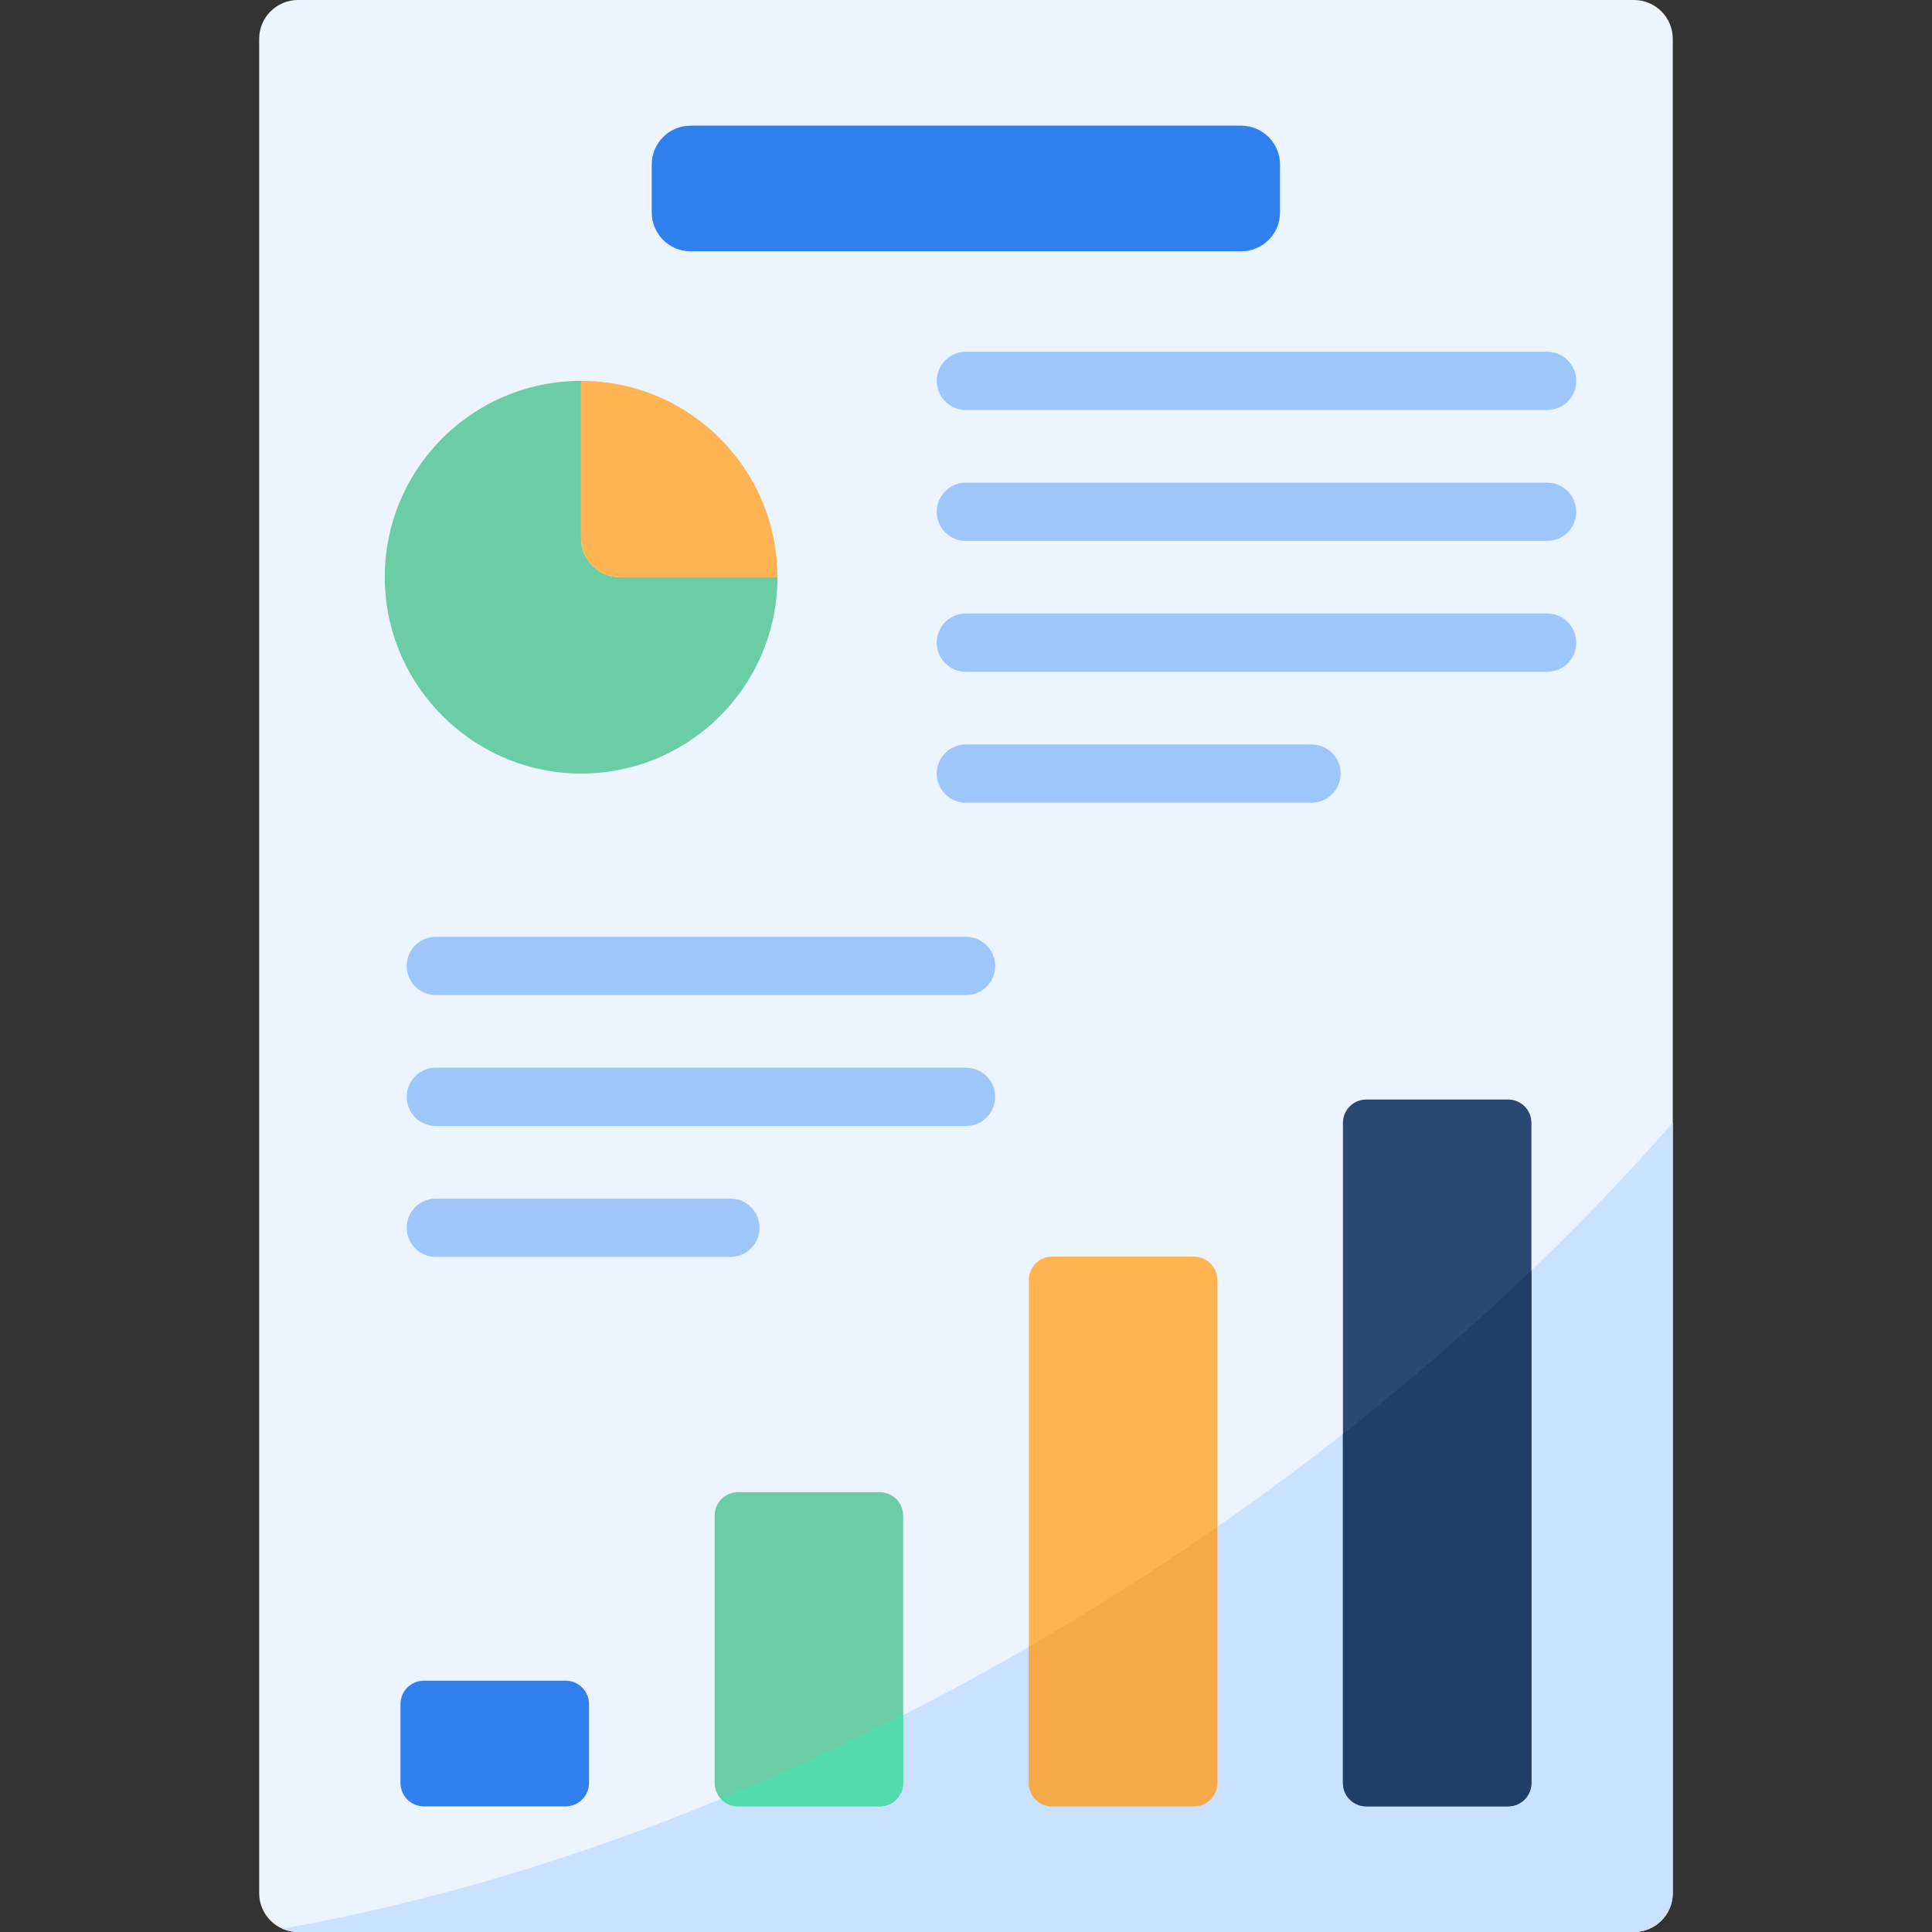 <svg width="56" height="56" viewBox="0 0 56 56" fill="none" xmlns="http://www.w3.org/2000/svg">
<rect x="0" y="0" width="56" height="56" fill="#333333" stroke="none"/>
<g clip-path="url(#clip0)">
<path d="M47.361 56H8.639C8.016 56 7.512 55.496 7.512 54.873V1.127C7.512 0.504 8.016 0 8.639 0H47.361C47.983 0 48.487 0.504 48.487 1.127V54.873C48.487 55.496 47.983 56 47.361 56Z" fill="#ECF4FF"/>
<path d="M8.637 56.001H47.359C47.981 56.001 48.486 55.496 48.486 54.874V32.542C44.478 37.121 39.522 41.477 33.777 45.28C25.29 50.898 16.368 54.458 8.184 55.905C8.322 55.966 8.475 56.001 8.637 56.001Z" fill="#CBE2FF"/>
<path d="M16.843 15.604V11.04C13.627 11.04 11.033 13.709 11.157 16.953C11.269 19.902 13.672 22.306 16.622 22.418C19.866 22.541 22.535 19.948 22.535 16.731H17.97C17.348 16.731 16.843 16.227 16.843 15.604Z" fill="#6ACDA5"/>
<path d="M16.844 11.04V15.604C16.844 16.227 17.348 16.731 17.971 16.731H22.535C22.535 13.588 19.987 11.04 16.844 11.04Z" fill="#FFB454"/>
<path d="M18.891 4.769V6.158C18.891 6.78 19.395 7.285 20.017 7.285H35.975C36.597 7.285 37.102 6.78 37.102 6.158V4.769C37.102 4.147 36.597 3.643 35.975 3.643H20.017C19.395 3.643 18.891 4.147 18.891 4.769Z" fill="#2F80ED"/>
<path d="M11.609 49.392V51.682C11.609 52.056 11.912 52.358 12.285 52.358H16.397C16.77 52.358 17.073 52.056 17.073 51.682V49.392C17.073 49.019 16.77 48.716 16.397 48.716H12.285C11.912 48.716 11.609 49.019 11.609 49.392Z" fill="#2F80ED"/>
<path d="M20.715 43.928V51.682C20.715 52.055 21.017 52.358 21.391 52.358H25.502C25.876 52.358 26.178 52.055 26.178 51.682V43.928C26.178 43.555 25.876 43.252 25.502 43.252H21.391C21.018 43.252 20.715 43.555 20.715 43.928Z" fill="#6ACDA5"/>
<path d="M21.392 52.358H25.503C25.877 52.358 26.179 52.055 26.179 51.682V49.715C24.419 50.611 22.656 51.42 20.898 52.143C21.022 52.275 21.197 52.358 21.392 52.358Z" fill="#52DCAE"/>
<path d="M29.82 37.099V51.682C29.82 52.055 30.123 52.358 30.496 52.358H34.608C34.981 52.358 35.284 52.055 35.284 51.682V37.099C35.284 36.725 34.981 36.423 34.608 36.423H30.496C30.123 36.423 29.82 36.725 29.82 37.099Z" fill="#FFB454"/>
<path d="M35.284 44.255C34.787 44.6 34.287 44.943 33.778 45.28C32.468 46.147 31.147 46.965 29.82 47.734V51.682C29.82 52.055 30.123 52.358 30.496 52.358H34.608C34.981 52.358 35.284 52.055 35.284 51.682V44.255Z" fill="#F5AA4A"/>
<path d="M38.926 32.546V51.682C38.926 52.055 39.228 52.358 39.602 52.358H43.713C44.087 52.358 44.389 52.055 44.389 51.682V32.546C44.389 32.173 44.087 31.87 43.713 31.87H39.602C39.228 31.87 38.926 32.173 38.926 32.546Z" fill="#294872"/>
<path d="M44.389 36.822C42.688 38.453 40.865 40.039 38.926 41.564V51.681C38.926 52.055 39.228 52.358 39.602 52.358H43.713C44.087 52.358 44.389 52.055 44.389 51.681V36.822Z" fill="#1F3E68"/>
<path d="M44.843 11.885H27.997C27.531 11.885 27.152 11.507 27.152 11.04C27.152 10.574 27.531 10.195 27.997 10.195H44.843C45.31 10.195 45.688 10.574 45.688 11.04C45.688 11.507 45.31 11.885 44.843 11.885Z" fill="#9DC6FB"/>
<path d="M44.843 15.68H27.997C27.531 15.68 27.152 15.302 27.152 14.835C27.152 14.369 27.531 13.99 27.997 13.99H44.843C45.31 13.99 45.688 14.369 45.688 14.835C45.688 15.302 45.31 15.68 44.843 15.68Z" fill="#9DC6FB"/>
<path d="M44.843 19.473H27.997C27.531 19.473 27.152 19.095 27.152 18.628C27.152 18.162 27.531 17.783 27.997 17.783H44.843C45.31 17.783 45.688 18.162 45.688 18.628C45.688 19.095 45.31 19.473 44.843 19.473Z" fill="#9DC6FB"/>
<path d="M38.014 23.268H27.997C27.531 23.268 27.152 22.89 27.152 22.423C27.152 21.956 27.531 21.578 27.997 21.578H38.014C38.48 21.578 38.859 21.956 38.859 22.423C38.859 22.89 38.48 23.268 38.014 23.268Z" fill="#9DC6FB"/>
<path d="M28 28.844H12.634C12.167 28.844 11.789 28.466 11.789 27.999C11.789 27.533 12.167 27.154 12.634 27.154H28C28.467 27.154 28.845 27.533 28.845 27.999C28.845 28.466 28.467 28.844 28 28.844Z" fill="#9DC6FB"/>
<path d="M28 32.638H12.634C12.167 32.638 11.789 32.26 11.789 31.793C11.789 31.327 12.167 30.948 12.634 30.948H28C28.467 30.948 28.845 31.327 28.845 31.793C28.845 32.26 28.467 32.638 28 32.638Z" fill="#9DC6FB"/>
<path d="M21.171 36.432H12.634C12.167 36.432 11.789 36.054 11.789 35.587C11.789 35.12 12.167 34.742 12.634 34.742H21.171C21.637 34.742 22.016 35.12 22.016 35.587C22.016 36.054 21.637 36.432 21.171 36.432Z" fill="#9DC6FB"/>
</g>
<defs>
<clipPath id="clip0">
<rect width="56" height="56" fill="white"/>
</clipPath>
</defs>
</svg>
